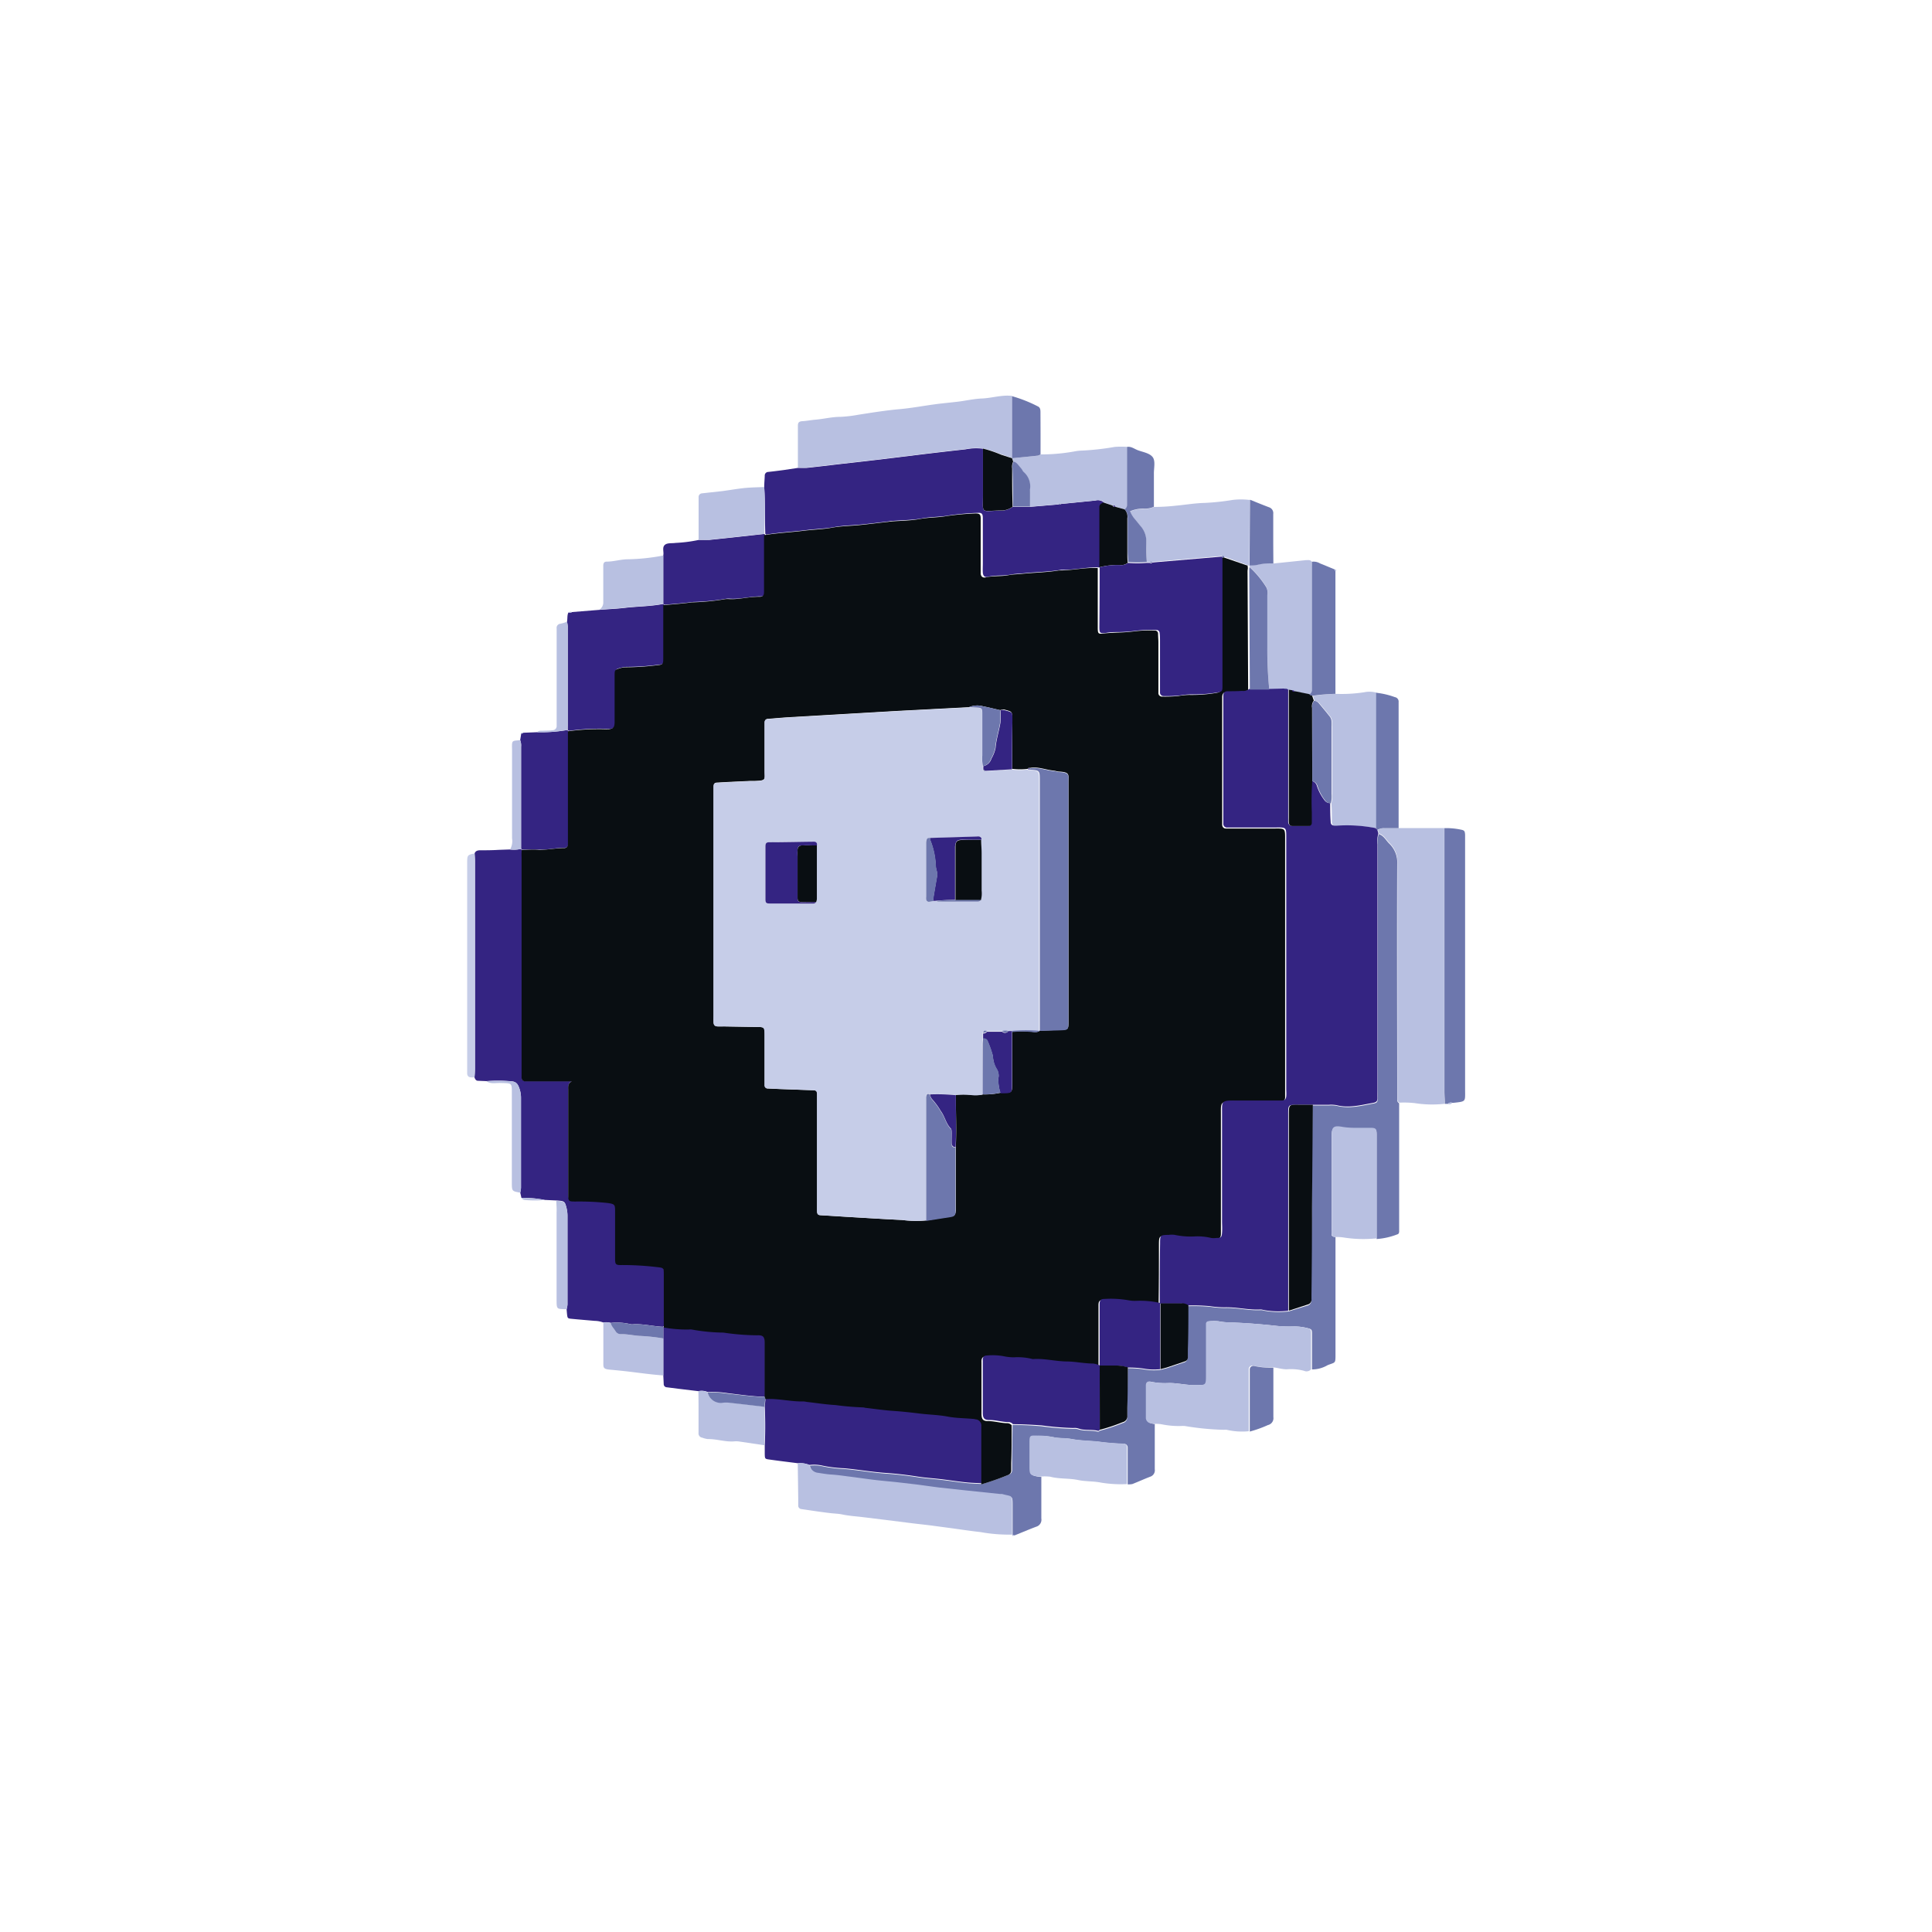 <svg id="Layer_1" data-name="Layer 1" xmlns="http://www.w3.org/2000/svg" viewBox="0 0 288 288"><defs><style>.cls-1{fill:#6d77ad;}.cls-2{fill:#342482;}.cls-3{fill:#b8c0e1;}.cls-4{fill:#c6cde8;}.cls-5{fill:#090e12;}</style></defs><path class="cls-1" d="M199.08,184.4q0,8.74,0,17.47c0,1.43,0,1.17-1.17,1.63a4.61,4.61,0,0,1-2.33.64c0-1.79,0-3.57,0-5.36,0-.58-.09-.65-.63-.79a8.44,8.44,0,0,0-2-.26,20.16,20.16,0,0,1-2.46-.06c-2.29-.26-4.6-.44-6.9-.53a9.78,9.78,0,0,1-1.87-.17,5.77,5.77,0,0,0-1.44,0,.38.38,0,0,0-.37.37c0,.34,0,.68,0,1,0,2.13,0,4.25,0,6.37,0,1.93.1,1.74-1.84,1.77-1.26,0-2.48-.31-3.74-.31a10.44,10.44,0,0,1-2.73-.19c-.4-.1-.64.12-.65.55,0,1.59,0,3.19,0,4.78a.81.81,0,0,0,.63.85,5.59,5.59,0,0,0,.56.12c0,2.25,0,4.49,0,6.74a1,1,0,0,1-.68,1.11c-.89.34-1.76.74-2.65,1.09a2.74,2.74,0,0,1-.71.05c0-1.16,0-2.32,0-3.48,0-.68,0-1.35,0-2a.54.54,0,0,0-.55-.56,35.82,35.82,0,0,1-3.88-.33c-1.3-.12-2.61-.13-3.88-.37-.91-.17-1.84-.08-2.73-.28a11.13,11.13,0,0,0-2.3-.21c-1.12,0-1.17,0-1.19,1.09s0,2.32,0,3.48,0,1.33,1.37,1.54a2.71,2.71,0,0,0,.29,0c0,2.07,0,4.14,0,6.21a1.08,1.08,0,0,1-.75,1.22c-1.08.4-2.14.86-3.22,1.29l-.31,0h0c0-1.44,0-2.89,0-4.33,0-1.73,0-1.29-1.48-1.72a1.35,1.35,0,0,0-.29,0l-5.72-.6-3.3-.36c-1.23-.15-2.47-.34-3.7-.49l-2.58-.3c-1.19-.13-2.39-.23-3.58-.37s-2.47-.34-3.71-.49c-.86-.11-1.71-.24-2.57-.29-.68,0-1.34-.16-2-.26a1.43,1.43,0,0,1-1.29-1.17,5.52,5.52,0,0,1,1.86.08,19.23,19.23,0,0,0,3.28.41c2.1.18,4.18.56,6.28.7,1.63.11,3.25.31,4.85.56,1.1.17,2.2.23,3.29.36,1.24.14,2.46.34,3.7.47.8.09,1.62.1,2.42.15a38,38,0,0,0,4-1.4.69.69,0,0,0,.46-.67l0-1.14c0-1.87.05-3.73.07-5.6,1.44,0,2.87.08,4.32.2a41.5,41.5,0,0,0,4.74.39,1.89,1.89,0,0,1,.71.06c1,.33,2,.1,3,.37.05,0,.15-.1.22-.15a26.89,26.89,0,0,0,3.42-1.14.89.89,0,0,0,.69-.95c0-.38,0-.77,0-1.16l.09-6.06a15.69,15.69,0,0,1,2.28.14,8.47,8.47,0,0,0,2.56.1c.37-.1.74-.18,1.1-.29l2.45-.83a.62.62,0,0,0,.47-.63c0-.39,0-.77,0-1.15,0-2.2,0-4.4.08-6.6a27.86,27.86,0,0,1,3.3.09,14.72,14.72,0,0,0,2.29.18c1.77-.05,3.52.42,5.3.32a1.23,1.23,0,0,1,.42.07,12.22,12.22,0,0,0,3.72.12l2.76-.86a.76.76,0,0,0,.61-.85c0-.19,0-.39,0-.58q0-6.53.08-13.05l.09-15.36,2.46,0a5,5,0,0,1,1.16.05c1.85.48,3.64,0,5.43-.33.58-.1.66-.23.69-.76s0-1,0-1.45q0-18.12,0-36.25a4.18,4.18,0,0,1,.14-1.72c.75.22,1.07.93,1.58,1.43a3.85,3.85,0,0,1,1.18,3c-.05,11.31,0,22.62,0,33.93,0,.44,0,.87,0,1.31a.56.56,0,0,0,.29.46q0,9.19,0,18.37c0,.24,0,.48,0,.72s-.09.42-.29.46a10.44,10.44,0,0,1-3.07.69q0-5.64,0-11.28c0-1.4,0-2.8,0-4.2,0-.92-.11-1-1-1-.72,0-1.45,0-2.17,0a11.34,11.34,0,0,1-2-.15c-1.35-.25-1.53.13-1.53,1.35,0,4.68,0,9.36,0,14a3.44,3.44,0,0,0,0,.72C198.59,184.32,198.83,184.39,199.08,184.4Z"/><path class="cls-2" d="M70.75,127.22c.13-.38.44-.46.8-.47.91,0,1.82,0,2.72-.06l1.73-.06a4.71,4.71,0,0,0,1.63-.08,1.85,1.85,0,0,1,.14.14c0,.33,0,.67,0,1q0,16,0,32.06c0,.29,0,.58,0,.87a.54.54,0,0,0,.56.55c.43,0,.87,0,1.3,0,1.88,0,3.76,0,5.63,0-.64.28-.54.82-.54,1.3v11.17c0,1.35,0,2.71,0,4.06,0,1.13,0,1.16,1.12,1.18a40,40,0,0,1,4.76.22c1.05.15,1.12.25,1.11,1.23,0,.34,0,.68,0,1,0,2.08,0,4.16,0,6.24,0,.63.14.77.78.78a43.44,43.44,0,0,1,5.34.29c1.1.13,1.12.08,1.14,1.19v.58c0,2.41,0,4.83,0,7.25l-.13.12c-1.47-.06-2.91-.45-4.39-.38a1.18,1.18,0,0,1-.42,0,8.79,8.79,0,0,0-3-.2,2.45,2.45,0,0,0-1.11-.06,3.6,3.6,0,0,0-1.25-.24c-1.13-.1-2.27-.19-3.4-.3-.67-.06-.67-.07-.75-.77l-.06-.7a3.35,3.35,0,0,0,.13-.69q0-6.64,0-13.27a4.88,4.88,0,0,0-.15-1.14c-.24-1-.34-1-1.53-1.08l-1.7-.08a16.21,16.21,0,0,0-3.48-.3l-.18-.8a4.2,4.2,0,0,0,.11-.71v-13.4a4.16,4.16,0,0,0-.19-1.27c-.29-.9-.57-1.2-1.52-1.23a22.08,22.08,0,0,0-3.45,0l-1.23-.05c-.33,0-.45-.25-.54-.52,0-.43.07-.86.07-1.29V128.37C70.81,128,70.77,127.61,70.75,127.22Z"/><path class="cls-2" d="M113.92,72.63c0-.57.06-1.15.08-1.72a.53.53,0,0,1,.52-.56c.77-.08,1.53-.18,2.29-.28l2.13-.32c.43,0,.87,0,1.3,0,1.63-.17,3.26-.37,4.89-.56l5.6-.64,6.32-.77q3.45-.42,6.9-.8a8,8,0,0,1,2.58-.09c0,2.31,0,4.63,0,6.94,0,2.77-.41,2.38,2.52,2.28a2.88,2.88,0,0,0,1.9-.55l2.56,0,4.28-.36a.29.29,0,0,0,.37-.07l5.11-.51a1.36,1.36,0,0,1,1.32.32c-.34.11-.63.25-.63.68s0,.77,0,1.16l0,7.81c-1.89-.11-3.74.4-5.63.35l-.14,0c-1.86.31-3.74.32-5.61.52-.62.06-1.24.06-1.87.18-1.13.23-2.31.07-3.45.34-.48.12-.72-.15-.75-.63s0-.87,0-1.31c0-2.27,0-4.54,0-6.82,0-.63-.16-.81-.77-.77a39,39,0,0,0-4.32.39c-1.33.24-2.68.19-4,.44s-2.88.25-4.32.37c-.19,0-.38,0-.57.07-1.39.16-2.77.33-4.16.47s-2.7.14-4,.38-2.77.28-4.16.45c-2,.25-4,.33-6,.67l-.13-.12C114,77.26,114.08,74.94,113.92,72.63Z"/><path class="cls-2" d="M146.34,221.11c-.8-.05-1.62-.06-2.42-.15-1.24-.13-2.46-.33-3.7-.47-1.09-.13-2.19-.19-3.29-.36-1.6-.25-3.22-.45-4.85-.56-2.1-.14-4.18-.52-6.28-.7a19.23,19.23,0,0,1-3.28-.41,5.52,5.52,0,0,0-1.86-.08,3.72,3.72,0,0,0-1.74-.26c-1.41-.18-2.82-.35-4.23-.55-.67-.09-.67-.12-.69-.82,0-.42,0-.85,0-1.27q.14-2.89,0-5.77l.12-1.3c1.94-.13,3.83.41,5.76.35a3.49,3.49,0,0,1,.43.07c1.43.16,2.85.39,4.29.47a41.42,41.42,0,0,0,4.16.35,2.8,2.8,0,0,1,.28.06c1.38.16,2.76.36,4.15.46s2.68.24,4,.4,2.78.19,4.15.45c1.22.23,2.49.23,3.73.34a2.14,2.14,0,0,1,.43.07.91.91,0,0,1,.84,1c0,.44,0,.87,0,1.31C146.31,216.19,146.33,218.65,146.34,221.11Z"/><path class="cls-3" d="M208.6,164.37a.56.56,0,0,1-.29-.46c0-.44,0-.87,0-1.31,0-11.31,0-22.62,0-33.93a3.85,3.85,0,0,0-1.18-3c-.51-.5-.83-1.21-1.59-1.43l-.15-.52a2.13,2.13,0,0,1,1.21-.28c.66,0,1.31,0,2,0h6.7c0,.58,0,1.16,0,1.74q0,18.74,0,37.48c0,.63,0,1.25.06,1.88a16.75,16.75,0,0,1-4.47-.1A14.79,14.79,0,0,0,208.6,164.37Z"/><path class="cls-3" d="M146.53,66.85a8,8,0,0,0-2.58.09q-3.45.38-6.9.8l-6.32.77-5.6.64c-1.63.19-3.26.39-4.89.56-.43.05-.87,0-1.3,0,0-1.83,0-3.67,0-5.51,0-.24,0-.48,0-.72,0-.52.17-.67.73-.7s1.34-.18,2-.23c1.2-.11,2.37-.41,3.59-.41a19.57,19.57,0,0,0,2.72-.32c2-.31,4.08-.65,6.14-.83,1.77-.16,3.52-.49,5.29-.73,1.14-.15,2.29-.25,3.44-.39s2.38-.43,3.57-.47c1.49-.07,2.95-.57,4.46-.38l0,9.25h0l-1.62-.54A18.52,18.52,0,0,0,146.53,66.85Z"/><path class="cls-3" d="M172,212.26a5.59,5.59,0,0,1-.56-.12.81.81,0,0,1-.63-.85c0-1.59,0-3.19,0-4.78,0-.43.25-.65.65-.55a10.44,10.44,0,0,0,2.73.19c1.26,0,2.48.33,3.74.31,1.94,0,1.83.16,1.84-1.77,0-2.12,0-4.24,0-6.37,0-.33,0-.67,0-1a.38.38,0,0,1,.37-.37,5.77,5.77,0,0,1,1.44,0,9.78,9.78,0,0,0,1.87.17c2.3.09,4.61.27,6.9.53a20.16,20.16,0,0,0,2.46.06,8.44,8.44,0,0,1,2,.26c.54.14.63.21.63.79,0,1.79,0,3.57,0,5.36a.9.9,0,0,1-1.06.22,7.71,7.71,0,0,0-2.57-.22c-.74,0-1.42-.25-2.14-.3l-.72,0a10.23,10.23,0,0,1-2.13-.24.53.53,0,0,0-.67.55c0,.24,0,.48,0,.72,0,2.83,0,5.67,0,8.5a10.05,10.05,0,0,1-3.28-.21,2,2,0,0,0-.43,0,40.67,40.67,0,0,1-5.83-.57,5.63,5.63,0,0,0-.58,0,12.44,12.44,0,0,1-2.85-.25A5,5,0,0,0,172,212.26Z"/><path class="cls-3" d="M118.92,218.12a3.72,3.72,0,0,1,1.74.26,1.43,1.43,0,0,0,1.29,1.17c.66.1,1.32.22,2,.26.86.05,1.71.18,2.57.29,1.24.15,2.47.34,3.71.49s2.39.24,3.58.37l2.58.3c1.23.15,2.47.34,3.7.49l3.3.36,5.72.6a1.35,1.35,0,0,1,.29,0c1.46.43,1.49,0,1.48,1.72,0,1.44,0,2.89,0,4.33a23.57,23.57,0,0,1-4.74-.38c-1.24-.13-2.48-.32-3.71-.49l-3.57-.48c-1.1-.14-2.2-.25-3.29-.39l-3.57-.45-3.44-.42c-1-.12-2-.18-3-.39-.62-.13-1.24-.13-1.86-.21-1.43-.17-2.85-.39-4.28-.6a.51.51,0,0,1-.43-.5c0-.39,0-.77,0-1.16Z"/><path class="cls-2" d="M85.26,91.24l4.08-.33c1.28-.1,2.57-.15,3.84-.3,1.89-.22,3.81-.21,5.69-.58l.12.12c0,.53,0,1.06,0,1.59,0,2.12,0,4.24,0,6.37,0,.9-.09.92-1,1a37.27,37.27,0,0,1-4.6.3,3.43,3.43,0,0,0-.85.14c-.74.18-.79.23-.8,1,0,2,0,4,0,5.93,0,.39,0,.77,0,1.16,0,.77-.2,1-.91,1a5.62,5.62,0,0,1-.58,0,33.34,33.34,0,0,0-5.47.31l-.15-.15c0-.19,0-.39,0-.58,0-5,0-9.9,0-14.85a4.41,4.41,0,0,0-.11-.7c.1-.45,0-.94.21-1.36A.65.65,0,0,0,85.26,91.24Z"/><path class="cls-3" d="M199.09,103.43a22.06,22.06,0,0,0,4.29-.24,3.76,3.76,0,0,1,1.85.08c0,.62,0,1.25,0,1.87q0,8.24,0,16.46c0,.63,0,1.25,0,1.88a22.34,22.34,0,0,0-5.77-.36h-.29c-.44,0-.61-.17-.63-.61,0-.92,0-1.84-.07-2.75a3.84,3.84,0,0,0,.11-1.43c0-3.31,0-6.63,0-9.94a6.14,6.14,0,0,0,0-.86,1.34,1.34,0,0,0-.23-.66c-.53-.68-1.09-1.34-1.64-2a1,1,0,0,0-.74-.39l-.26-.74A29.5,29.5,0,0,1,199.09,103.43Z"/><path class="cls-2" d="M104.11,207.38l-3-.36-1.72-.22a.47.47,0,0,1-.45-.47l-.06-1.3,0-5.51,0-1.68a1.59,1.59,0,0,1,.13-.13,19.53,19.53,0,0,0,3.74.3,1.56,1.56,0,0,1,.43,0,27.67,27.67,0,0,0,4.73.46,35.17,35.17,0,0,0,5,.4c.91,0,1.13.21,1.13,1.1,0,2.75,0,5.5,0,8.25-1.86-.05-3.69-.32-5.54-.54a14.73,14.73,0,0,0-3-.17A2.19,2.19,0,0,0,104.11,207.38Z"/><path class="cls-2" d="M98.87,82.81c.12-.52-.18-1.15.19-1.54s1.09-.25,1.65-.34a21,21,0,0,0,3.43-.44c.52,0,1,0,1.56,0,2.75-.28,5.5-.59,8.24-.89l.13.12c0,1.83,0,3.66,0,5.48,0,1,0,2,0,3,0,.53-.16.71-.7.7-1.54,0-3,.44-4.59.34a2.48,2.48,0,0,0-.72.05,35.24,35.24,0,0,1-4.72.44c-1.41.19-2.86.29-4.29.42L98.87,90Z"/><path class="cls-3" d="M172,75.57a30.1,30.1,0,0,0,3.29-.19c1.43-.13,2.85-.38,4.29-.41a35.93,35.93,0,0,0,4.13-.44,10.13,10.13,0,0,1,2.58,0l-.06,9.8h0L182.53,83a.25.25,0,0,0-.36-.12l-10.38.88a.3.3,0,0,0-.37.06l-.48,0c0-1-.05-2-.07-3a3.41,3.41,0,0,0-.78-2.27c-.28-.33-.54-.68-.82-1a4.4,4.4,0,0,1-.82-1.3,4.83,4.83,0,0,1,2-.39A3.27,3.27,0,0,0,172,75.57Z"/><path class="cls-3" d="M189.82,84l4.84-.5c.34,0,.68-.09.9.25a5.79,5.79,0,0,1,0,.72q0,8.81,0,17.61,0,.44,0,.87a.79.79,0,0,1-.37.58l-2.16-.44a.29.29,0,0,0-.4-.15l-.52-.07-.28-.15a.23.23,0,0,0-.38,0l-2.24.06a58.36,58.36,0,0,1-.28-6.34c0-2.61,0-5.21,0-7.82a1.79,1.79,0,0,0-.16-1.12,14.18,14.18,0,0,0-2.49-3,.24.24,0,0,1,0-.26h0a5.38,5.38,0,0,0,1.14-.08A8.15,8.15,0,0,1,189.82,84Z"/><path class="cls-1" d="M215.38,164.55c0-.63-.06-1.25-.06-1.88q0-18.73,0-37.48c0-.58,0-1.16,0-1.74a10.51,10.51,0,0,1,2.44.22c.53.1.61.21.64.79,0,.34,0,.68,0,1v36.94c0,1.87.19,1.78-1.76,2l-.14,0a.59.59,0,0,0-.66.15Z"/><path class="cls-2" d="M77.54,110.33c.06-.34.11-.67.16-1a.22.22,0,0,0,.29-.1l2.06-.08a22,22,0,0,0,4.51-.33l.15.15c0,.48,0,1,0,1.44q0,7.06,0,14.14c0,.43,0,.87,0,1.3a.53.53,0,0,1-.56.53c-1.25,0-2.48.32-3.73.27-.87,0-1.73,0-2.6,0a1.85,1.85,0,0,0-.14-.14c0-.2,0-.39,0-.58q0-7.32,0-14.64A2.13,2.13,0,0,0,77.54,110.33Z"/><path class="cls-3" d="M157.79,75.18l-4.28.36c0-.86-.06-1.72,0-2.57a2.83,2.83,0,0,0-.9-2.56c-.22-.17-.32-.47-.51-.68s-.54-.79-1.05-.91l-.16-.51h0c1.28-.13,2.56-.25,3.84-.39a1.59,1.59,0,0,0,.4-.18,27.9,27.9,0,0,0,5.16-.47,5.9,5.9,0,0,1,.72-.09,38.77,38.77,0,0,0,5.16-.56,11.8,11.8,0,0,1,1.88,0v6.44c0,.72,0,1.44,0,2.15a.76.76,0,0,1-.38.72l-1.34-.39a.27.27,0,0,0-.36-.17l-1.34-.45a1.36,1.36,0,0,0-1.32-.32l-5.11.51A.26.26,0,0,0,157.79,75.18Z"/><path class="cls-3" d="M199.08,184.4c-.25,0-.49-.08-.56-.36a3.44,3.44,0,0,1,0-.72c0-4.67,0-9.35,0-14,0-1.22.18-1.6,1.53-1.35a11.34,11.34,0,0,0,2,.15c.72,0,1.45,0,2.17,0,.88,0,1,.11,1,1,0,1.4,0,2.8,0,4.2q0,5.64,0,11.28a19,19,0,0,1-5-.14A7.2,7.2,0,0,0,199.08,184.4Z"/><path class="cls-3" d="M155.12,220.11a2.71,2.71,0,0,1-.29,0c-1.32-.21-1.37-.26-1.37-1.54s0-2.32,0-3.48.07-1.11,1.19-1.09a11.13,11.13,0,0,1,2.3.21c.89.2,1.82.11,2.73.28,1.27.24,2.58.25,3.88.37a35.82,35.82,0,0,0,3.88.33.54.54,0,0,1,.55.56c0,.68,0,1.35,0,2,0,1.16,0,2.32,0,3.48a18,18,0,0,1-3.87-.22c-1.13-.23-2.31-.15-3.43-.39-1.37-.28-2.78-.13-4.14-.49A6.9,6.9,0,0,0,155.12,220.11Z"/><path class="cls-3" d="M113.94,79.57c-2.74.3-5.49.61-8.24.89-.51.06-1,0-1.56,0,0-1.87,0-3.75,0-5.62,0-.24,0-.48,0-.72a.54.54,0,0,1,.51-.58l3-.33c1.13-.15,2.26-.35,3.4-.47,1-.09,1.91-.1,2.87-.14C114.08,74.94,114,77.26,113.94,79.57Z"/><path class="cls-1" d="M205.14,123.48c0-.63,0-1.25,0-1.88q0-8.22,0-16.46c0-.62,0-1.25,0-1.87a11.67,11.67,0,0,1,2.79.65.67.67,0,0,1,.56.73c0,.14,0,.29,0,.43q0,9.19,0,18.37c-.66,0-1.31,0-2,0a2.13,2.13,0,0,0-1.21.28Z"/><path class="cls-1" d="M195.19,103.52a.79.79,0,0,0,.37-.58q0-.43,0-.87,0-8.8,0-17.61a5.79,5.79,0,0,0,0-.72,1.86,1.86,0,0,1,1.22.25c.74.29,1.48.61,2.21.91a.4.4,0,0,0,.08.26q0,9.14,0,18.27a29.5,29.5,0,0,0-3.51.3A.36.36,0,0,1,195.19,103.52Z"/><path class="cls-3" d="M98.87,82.81V90c-1.88.37-3.8.36-5.69.58-1.27.15-2.56.2-3.84.3a1.25,1.25,0,0,0,.59-1.08c0-1.44,0-2.89,0-4.33,0-.39,0-.77,0-1.16s.16-.59.5-.59c1.06,0,2.08-.34,3.15-.35A30.38,30.38,0,0,0,98.87,82.81Z"/><path class="cls-3" d="M104.11,207.38a2.19,2.19,0,0,1,1.36.16,2,2,0,0,0,2.31,1.52,4.23,4.23,0,0,1,.87,0l5.29.61q.15,2.88,0,5.77l-3.84-.57a3.45,3.45,0,0,0-.72,0c-1.31.08-2.56-.37-3.87-.35a3.61,3.61,0,0,1-.83-.21.64.64,0,0,1-.55-.72c0-1.21,0-2.41,0-3.62C104.13,209.12,104.12,208.25,104.11,207.38Z"/><path class="cls-1" d="M167.63,75.93a.76.76,0,0,0,.38-.72c0-.71,0-1.43,0-2.15V66.62c.62-.1,1.09.3,1.62.5.77.28,1.71.42,2.18,1s.18,1.67.2,2.52c0,1.63,0,3.27,0,4.9a3.27,3.27,0,0,1-1.55.28,4.83,4.83,0,0,0-2,.39,4.4,4.4,0,0,0,.82,1.3c.28.33.54.68.82,1a3.41,3.41,0,0,1,.78,2.27c0,1,0,2,.07,3a17.33,17.33,0,0,1-2.79,0c0-.53-.06-1.06-.06-1.59,0-1.69,0-3.38,0-5.06A1.56,1.56,0,0,0,167.63,75.93Z"/><path class="cls-3" d="M98.88,199.52l0,5.51c-1.67-.11-3.33-.35-5-.55-1-.12-2-.22-3-.31s-.94-.35-.94-1.1v-2.6c0-1.11,0-2.21,0-3.32a2.45,2.45,0,0,1,1.11.06c.09.5.48.82.72,1.24a.89.89,0,0,0,.85.43c.91,0,1.81.2,2.71.26A28.47,28.47,0,0,1,98.88,199.52Z"/><path class="cls-4" d="M70.75,127.22c0,.39.06.77.06,1.15v30.95c0,.43,0,.86-.07,1.29l-.43,0c-.39,0-.65-.16-.67-.58,0-.24,0-.48,0-.73v-30.5c0-.14,0-.29,0-.43C69.66,127.48,69.72,127.42,70.75,127.22Z"/><path class="cls-1" d="M155.11,67.74a1.59,1.59,0,0,1-.4.18c-1.28.14-2.56.26-3.84.39l0-9.25a20.46,20.46,0,0,1,3.84,1.52c.35.15.39.5.39.85Q155.12,64.6,155.11,67.74Z"/><path class="cls-1" d="M186.3,213.4c0-2.83,0-5.67,0-8.5,0-.24,0-.48,0-.72a.53.53,0,0,1,.67-.55,10.23,10.23,0,0,0,2.13.24l.72,0c0,2.46,0,4.92,0,7.38a1.05,1.05,0,0,1-.81,1.18A17.52,17.52,0,0,1,186.3,213.4Z"/><path class="cls-1" d="M189.82,84a8.15,8.15,0,0,0-2.41.21,5.38,5.38,0,0,1-1.14.08l.06-9.8c.94.38,1.87.76,2.82,1.12a.92.92,0,0,1,.65,1c0,1.2,0,2.41,0,3.62S189.81,82.73,189.82,84Z"/><path class="cls-3" d="M84.56,108.81a22,22,0,0,1-4.51.33c.28-.27.63-.2,1-.22s.87,0,1.31-.07a.61.61,0,0,0,.62-.66c0-.38,0-.77,0-1.16V94.85c0-.38,0-.77,0-1.16a.61.61,0,0,1,.55-.71,5.9,5.9,0,0,0,1-.3,4.41,4.41,0,0,1,.11.7c0,5,0,9.9,0,14.85C84.6,108.42,84.57,108.62,84.56,108.81Z"/><path class="cls-3" d="M82.92,179c1.19.07,1.29.12,1.53,1.08a4.88,4.88,0,0,1,.15,1.14q0,6.63,0,13.27a3.35,3.35,0,0,1-.13.69c-1.49-.1-1.5.12-1.5-1.55,0-4.3,0-8.6,0-12.89C83,180.12,82.94,179.54,82.92,179Z"/><path class="cls-3" d="M72.51,161.18a22.08,22.08,0,0,1,3.45,0c1,0,1.23.33,1.52,1.23a4.16,4.16,0,0,1,.19,1.27v13.4a4.2,4.2,0,0,1-.11.71c-1.25-.22-1.26-.22-1.26-1.53q0-6.58,0-13.16c0-1.73.06-1.61-1.68-1.66C73.91,161.41,73.16,161.63,72.51,161.18Z"/><path class="cls-3" d="M77.54,110.33a2.13,2.13,0,0,1,.13,1q0,7.32,0,14.64c0,.19,0,.38,0,.58a4.71,4.71,0,0,1-1.63.08,2.56,2.56,0,0,0,.29-1.67q0-6.19,0-12.4v-.86C76.29,110.27,76.33,110.47,77.54,110.33Z"/><path class="cls-3" d="M77.74,178.58a16.21,16.21,0,0,1,3.48.3,16.7,16.7,0,0,1-3,0A.62.62,0,0,1,77.74,178.58Z"/><path class="cls-3" d="M215.81,164.55a.59.59,0,0,1,.66-.15A.5.5,0,0,1,215.81,164.55Z"/><path class="cls-3" d="M85.26,91.24a.65.65,0,0,1-.56.08A.49.49,0,0,1,85.26,91.24Z"/><path class="cls-3" d="M78,109.22a.22.22,0,0,1-.29.1A.2.2,0,0,1,78,109.22Z"/><path class="cls-3" d="M199.07,85.16a.4.4,0,0,1-.08-.26C199.23,84.93,199.26,85,199.07,85.16Z"/><path class="cls-3" d="M150.86,228.81l.31,0C151.06,229,151,229.05,150.86,228.81Z"/><path class="cls-5" d="M77.77,126.69c.87,0,1.73-.09,2.6,0,1.25,0,2.48-.27,3.73-.27a.53.53,0,0,0,.56-.53c0-.43,0-.87,0-1.3q0-7.07,0-14.14c0-.48,0-1,0-1.44a33.34,33.34,0,0,1,5.47-.31,5.62,5.62,0,0,0,.58,0c.71-.06.88-.25.91-1,0-.39,0-.77,0-1.16,0-2,0-4,0-5.93,0-.73.06-.78.8-1a3.43,3.43,0,0,1,.85-.14,37.27,37.27,0,0,0,4.6-.3c.92-.09,1-.11,1-1,0-2.13,0-4.25,0-6.37,0-.53,0-1.06,0-1.59,1.43-.13,2.88-.23,4.29-.42a35.24,35.24,0,0,0,4.72-.44,2.48,2.48,0,0,1,.72-.05c1.55.1,3-.36,4.59-.34.54,0,.69-.17.7-.7,0-1,0-2,0-3,0-1.82,0-3.65,0-5.48,2-.34,4-.42,6-.67,1.39-.17,2.78-.2,4.16-.45s2.69-.25,4-.38,2.77-.31,4.16-.47c.19,0,.38-.06.57-.07,1.44-.12,2.91-.11,4.32-.37s2.69-.2,4-.44a39,39,0,0,1,4.32-.39c.61,0,.77.14.77.77,0,2.28,0,4.55,0,6.82,0,.44,0,.87,0,1.31s.27.75.75.63c1.14-.27,2.32-.11,3.45-.34.63-.12,1.25-.12,1.87-.18,1.87-.2,3.75-.21,5.61-.52l.14,0c1.89,0,3.74-.46,5.63-.35h0c0,3,0,5.9,0,8.85,0,1,.08,1,1,.89.62-.07,1.25-.09,1.88-.12a25.46,25.46,0,0,0,2.74-.21,18.49,18.49,0,0,1,2.89-.1.46.46,0,0,1,.48.45c0,.43.05.86.05,1.3,0,2.12,0,4.25,0,6.38,0,.38,0,.77,0,1.16a.52.52,0,0,0,.53.56,20.16,20.16,0,0,0,2.46-.09,10.58,10.58,0,0,1,1.58-.16,22.07,22.07,0,0,0,3.89-.27c.74-.12.82-.17.85-.88,0-.39,0-.78,0-1.16V86.22c0-1,0-2,0-3l.3-.17,3.73,1.28a.24.24,0,0,0,0,.26c0,.19-.05.38-.05.58l.09,17.68a1.44,1.44,0,0,1-1.08.29c-.73,0-1.45,0-2.18.05-.41,0-.57.22-.61.65,0,.25,0,.49,0,.73v17.4c0,.33,0,.67,0,1a.54.54,0,0,0,.57.54c.38,0,.77,0,1.16,0l5.65,0c2.11,0,2-.21,2,1.91v37c0,.39,0,.77,0,1.16s-.2.59-.64.62-.78,0-1.16,0c-2,0-4,0-5.95,0s-1.82.16-1.82,1.87q0,8,0,16.09c0,.58,0,1.16,0,1.74s-.16.8-.9.79a2.45,2.45,0,0,1-.72,0,8.75,8.75,0,0,0-2.44-.23,11.34,11.34,0,0,1-3-.23,3.14,3.14,0,0,0-.87,0c-1.26,0-1.3,0-1.31,1.3,0,2.94,0,5.89-.05,8.84a13.29,13.29,0,0,0-3.44-.31,5,5,0,0,1-1.16-.07,15,15,0,0,0-3.6-.21c-.59,0-.76.17-.76.8,0,3,0,6.08,0,9.12a3.46,3.46,0,0,0-1-.28c-1.35,0-2.68-.29-4-.31-1.64,0-3.24-.46-4.88-.36a.32.32,0,0,1-.14,0,9,9,0,0,0-2.73-.26,7,7,0,0,1-1.57-.16,9,9,0,0,0-2.59-.1c-.34,0-.5.24-.53.57a2.64,2.64,0,0,0,0,.29c0,2.55,0,5.11,0,7.66,0,.82.23,1.1,1,1.09,1,0,1.9.32,2.87.31a.91.91,0,0,1,.63.31c0,1.87,0,3.73-.07,5.6l0,1.14a.69.69,0,0,1-.46.67,38,38,0,0,1-4,1.4c0-2.46,0-4.92,0-7.38,0-.44,0-.87,0-1.31a.91.91,0,0,0-.84-1,2.14,2.14,0,0,0-.43-.07c-1.24-.11-2.51-.11-3.73-.34-1.37-.26-2.77-.28-4.15-.45s-2.67-.31-4-.4-2.77-.3-4.15-.46a2.8,2.8,0,0,0-.28-.06,41.42,41.42,0,0,1-4.16-.35c-1.44-.08-2.86-.31-4.29-.47a3.49,3.49,0,0,0-.43-.07c-1.93.06-3.82-.48-5.76-.35l-.08-.16c0-2.75,0-5.5,0-8.25,0-.89-.22-1.14-1.13-1.1a35.17,35.17,0,0,1-5-.4,27.67,27.67,0,0,1-4.73-.46,1.56,1.56,0,0,0-.43,0,19.53,19.53,0,0,1-3.74-.3c0-2.42,0-4.84,0-7.25v-.58c0-1.11,0-1.06-1.14-1.19a43.44,43.44,0,0,0-5.34-.29c-.64,0-.77-.15-.78-.78,0-2.08,0-4.16,0-6.24,0-.34,0-.68,0-1,0-1-.06-1.08-1.11-1.23a40,40,0,0,0-4.76-.22c-1.09,0-1.12,0-1.12-1.18,0-1.35,0-2.71,0-4.06V162.5c0-.48-.1-1,.54-1.3-1.87,0-3.75,0-5.63,0-.43,0-.87,0-1.3,0a.54.54,0,0,1-.56-.55c0-.29,0-.58,0-.87q0-16,0-32.06C77.73,127.36,77.75,127,77.77,126.69Zm71.31-20.83c-.84-.19-1.68-.41-2.52-.57a3.13,3.13,0,0,0-2.11.13l-5.21.27c-2.36.13-4.73.24-7.09.38l-14.61.85c-1,.06-2,.16-3,.23-.34,0-.54.17-.54.53s0,.67,0,1c0,2.08,0,4.16,0,6.24,0,1.27.27,1.43-1.42,1.49h-.72c-1.59.08-3.19.14-4.78.24-.6,0-.67.13-.69.68,0,.34,0,.68,0,1v33.06c0,.34,0,.68,0,1s.13.6.59.62.67,0,1,0l4.79.08c1.22,0,1.22,0,1.23,1.33v6.38c0,.34,0,.68,0,1a.44.44,0,0,0,.45.46l1.74.08,4.93.18c.59,0,.68.12.7.66,0,.38,0,.77,0,1.16q0,7.53,0,15.08c0,.39,0,.77,0,1.16s.12.55.5.57l4.34.27c2.6.15,5.2.32,7.81.44a16.14,16.14,0,0,0,3.61.07c1.22-.2,2.45-.39,3.67-.61.58-.1.69-.27.73-.88,0-.24,0-.48,0-.72,0-2.92,0-5.84,0-8.77.13-2.58,0-5.16,0-7.74a11.07,11.07,0,0,1,2.3,0,5.22,5.22,0,0,0,1.72-.07,10.85,10.85,0,0,0,2.67-.25l.29,0c1.42,0,1.43,0,1.43-1.45,0-2.55,0-5.1,0-7.65a15.33,15.33,0,0,1,2.71,0c.46,0,1,.19,1.38-.15h0l2.89-.11c1.45-.06,1.41,0,1.41-1.49q0-17.7,0-35.4c0-1.17.23-1.53-1.36-1.62-.29,0-.57-.12-.86-.15-1.19-.11-2.34-.64-3.57-.39a.19.19,0,0,0-.27.13,9.56,9.56,0,0,1-2.33,0c0-2.45,0-4.9,0-7.34,0-1.28,0-1.17-1.22-1.51A1.84,1.84,0,0,0,149.08,105.86Z"/><path class="cls-2" d="M172.88,194.22c0-2.95,0-5.9.05-8.84,0-1.25,0-1.28,1.31-1.3a3.14,3.14,0,0,1,.87,0,11.34,11.34,0,0,0,3,.23,8.75,8.75,0,0,1,2.44.23,2.45,2.45,0,0,0,.72,0c.74,0,.85-.08.9-.79s0-1.16,0-1.74q0-8,0-16.09c0-1.71-.14-1.88,1.82-1.87s4,0,5.95,0c.38,0,.77,0,1.16,0s.6-.19.64-.62,0-.77,0-1.16v-37c0-2.12.13-1.92-2-1.91l-5.65,0c-.39,0-.78,0-1.16,0a.54.54,0,0,1-.57-.54c0-.34,0-.68,0-1v-17.4c0-.24,0-.48,0-.73,0-.43.2-.63.61-.65.73,0,1.45,0,2.18-.05a1.44,1.44,0,0,0,1.08-.29h2.9l2.24-.06.38,0,.28.15q0,9.48,0,19c0,.24,0,.49,0,.73s.16.57.51.58c.82,0,1.64,0,2.46,0a.45.45,0,0,0,.46-.46c0-.53,0-1.06,0-1.59a42.08,42.08,0,0,1,.07-4.63,1,1,0,0,1,.78.74,7.15,7.15,0,0,0,1.13,2.13,1,1,0,0,0,.85.43c0,.91,0,1.83.07,2.75,0,.44.19.59.63.61h.29a22.34,22.34,0,0,1,5.77.36l.27.27.15.52a4.35,4.35,0,0,0-.13,1.72q0,18.14,0,36.25c0,.49,0,1,0,1.45s-.11.66-.69.76c-1.79.32-3.58.81-5.43.33a5,5,0,0,0-1.16-.05l-2.46,0h-2c-1.62,0-1.57-.07-1.57,1.58l0,27.68c0,.48,0,1,0,1.44a12.22,12.22,0,0,1-3.72-.12,1.23,1.23,0,0,0-.42-.07c-1.78.1-3.53-.37-5.3-.32a14.72,14.72,0,0,1-2.29-.18,27.86,27.86,0,0,0-3.3-.09,1.66,1.66,0,0,0-1.1-.28l-3.05,0Z"/><path class="cls-2" d="M151,212.3a.91.91,0,0,0-.63-.31c-1,0-1.89-.32-2.87-.31-.77,0-1-.27-1-1.09,0-2.55,0-5.11,0-7.66a2.64,2.64,0,0,1,0-.29c0-.33.19-.56.53-.57a9,9,0,0,1,2.59.1,7,7,0,0,0,1.57.16,9,9,0,0,1,2.73.26.32.32,0,0,0,.14,0c1.64-.1,3.24.33,4.88.36,1.34,0,2.67.31,4,.31a3.46,3.46,0,0,1,1,.28h0v9.61c-.07.05-.17.16-.22.15-1-.27-2,0-3-.37a1.89,1.89,0,0,0-.71-.06,41.5,41.5,0,0,1-4.74-.39C153.82,212.38,152.39,212.31,151,212.3Z"/><path class="cls-5" d="M192.13,195.38c0-.48,0-1,0-1.44l0-27.68c0-1.65,0-1.59,1.57-1.58h2L195.58,180q0,6.53-.08,13.05c0,.19,0,.39,0,.58a.76.76,0,0,1-.61.85Z"/><path class="cls-2" d="M163.92,203.55c0-3,0-6.08,0-9.12,0-.63.17-.81.76-.8a15,15,0,0,1,3.6.21,5,5,0,0,0,1.16.07,13.29,13.29,0,0,1,3.44.31l.07.07,0,9.81a8.47,8.47,0,0,1-2.56-.1,15.74,15.74,0,0,0-2.29-.14,5.46,5.46,0,0,0-1.8-.27c-.8,0-1.6,0-2.4,0Z"/><path class="cls-5" d="M173,204.1l0-9.81,3.05,0a1.66,1.66,0,0,1,1.1.28c0,2.2,0,4.4-.08,6.6,0,.38,0,.76,0,1.15a.62.62,0,0,1-.47.63l-2.45.83C173.72,203.92,173.35,204,173,204.1Z"/><path class="cls-5" d="M163.93,203.56c.8,0,1.6,0,2.4,0a5.46,5.46,0,0,1,1.8.27q0,3-.08,6.06c0,.39,0,.78,0,1.16a.89.89,0,0,1-.69.95,26.89,26.89,0,0,1-3.42,1.14C163.94,210,163.93,206.76,163.93,203.56Z"/><path class="cls-1" d="M98.88,199.52a28.47,28.47,0,0,0-3.56-.38c-.9-.06-1.8-.27-2.71-.26a.89.89,0,0,1-.85-.43c-.24-.42-.63-.74-.72-1.24a8.79,8.79,0,0,1,3,.2,1.18,1.18,0,0,0,.42,0c1.48-.07,2.92.32,4.39.38C98.85,198.4,98.86,199,98.88,199.52Z"/><path class="cls-5" d="M150.87,68.31c.06.17.11.34.16.51a1.74,1.74,0,0,0-.15,1c0,1.9,0,3.81.07,5.72a2.88,2.88,0,0,1-1.9.55c-2.93.1-2.51.49-2.52-2.28,0-2.31,0-4.63,0-6.94a18.52,18.52,0,0,1,2.72.92Z"/><path class="cls-5" d="M167.63,75.93a1.56,1.56,0,0,1,.42,1.33c0,1.68,0,3.37,0,5.06,0,.53,0,1.06.06,1.59a1.69,1.69,0,0,1-1.23.32,10.84,10.84,0,0,0-3,.33h0l0-7.81c0-.39,0-.77,0-1.16s.29-.57.63-.68l1.34.45a.27.27,0,0,0,.36.17Z"/><path class="cls-1" d="M151,75.52c0-1.91,0-3.82-.07-5.72a1.74,1.74,0,0,1,.15-1c.51.12.74.57,1.05.91s.29.51.51.68a2.83,2.83,0,0,1,.9,2.56c0,.85,0,1.71,0,2.57Z"/><path class="cls-1" d="M157.79,75.18a.26.26,0,0,1,.37-.07A.29.29,0,0,1,157.79,75.18Z"/><path class="cls-1" d="M114,208.25l.08.16-.12,1.3-5.29-.61a4.23,4.23,0,0,0-.87,0,2,2,0,0,1-2.31-1.52,14.73,14.73,0,0,1,3,.17C110.29,207.93,112.12,208.2,114,208.25Z"/><path class="cls-5" d="M195.62,116.45a42.08,42.08,0,0,0-.07,4.63c0,.53,0,1.06,0,1.59a.45.45,0,0,1-.46.46c-.82,0-1.64,0-2.46,0-.35,0-.5-.26-.51-.58s0-.49,0-.73q0-9.48,0-19l.52.07a.29.29,0,0,0,.4.15l2.16.44a.36.36,0,0,0,.39.21c.09.25.17.5.26.74a1.36,1.36,0,0,0-.26,1.08Q195.6,111,195.62,116.45Z"/><path class="cls-1" d="M195.62,116.45q0-5.45,0-10.9a1.36,1.36,0,0,1,.26-1.08,1,1,0,0,1,.74.39c.55.66,1.11,1.32,1.64,2a1.34,1.34,0,0,1,.23.66,6.14,6.14,0,0,1,0,.86c0,3.31,0,6.63,0,9.94a3.84,3.84,0,0,1-.11,1.43,1,1,0,0,1-.85-.43,7.15,7.15,0,0,1-1.13-2.13A1,1,0,0,0,195.62,116.45Z"/><path class="cls-2" d="M163.92,84.56a10.84,10.84,0,0,1,3-.33,1.69,1.69,0,0,0,1.23-.32,17.33,17.33,0,0,0,2.79,0l.48,0c.14.11.26.06.37-.06l10.38-.88.06.29c0,1,0,2,0,3v14.94c0,.38,0,.77,0,1.16,0,.71-.11.76-.85.88a22.07,22.07,0,0,1-3.89.27,10.58,10.58,0,0,0-1.58.16,20.16,20.16,0,0,1-2.46.09.52.52,0,0,1-.53-.56c0-.39,0-.78,0-1.16,0-2.13,0-4.26,0-6.38,0-.44,0-.87-.05-1.3a.46.46,0,0,0-.48-.45,18.49,18.49,0,0,0-2.89.1,25.46,25.46,0,0,1-2.74.21c-.63,0-1.26,0-1.88.12-.9.1-1,.07-1-.89C163.91,90.46,163.92,87.51,163.92,84.56Z"/><path class="cls-1" d="M182.23,83.18l-.06-.29a.25.25,0,0,1,.36.12Z"/><path class="cls-1" d="M171.79,83.77c-.11.12-.23.17-.37.06A.3.3,0,0,1,171.79,83.77Z"/><path class="cls-1" d="M189.21,102.8h-2.9l-.09-17.68c0-.2,0-.39.05-.58a14.18,14.18,0,0,1,2.49,3,1.79,1.79,0,0,1,.16,1.12c0,2.61,0,5.21,0,7.82A58.36,58.36,0,0,0,189.21,102.8Z"/><path class="cls-1" d="M191.83,102.71l-.38,0A.23.23,0,0,1,191.83,102.71Z"/><path class="cls-2" d="M193,103.08a.29.29,0,0,1-.4-.15A.29.29,0,0,1,193,103.08Z"/><path class="cls-2" d="M166.29,75.54a.27.27,0,0,1-.36-.17A.27.27,0,0,1,166.29,75.54Z"/><path class="cls-4" d="M146.48,163.17a5.22,5.22,0,0,1-1.72.07,11.07,11.07,0,0,0-2.3,0,27.52,27.52,0,0,0-3.85-.12c-.18-.1-.39-.18-.49,0a1.34,1.34,0,0,0-.08.56q0,9.12,0,18.24a16.14,16.14,0,0,1-3.61-.07c-2.61-.12-5.21-.29-7.81-.44l-4.34-.27c-.38,0-.49-.25-.5-.57s0-.77,0-1.16q0-7.55,0-15.08c0-.39,0-.78,0-1.16,0-.54-.11-.64-.7-.66l-4.93-.18-1.74-.08a.44.44,0,0,1-.45-.46c0-.33,0-.67,0-1v-6.38c0-1.3,0-1.31-1.23-1.33l-4.79-.08c-.34,0-.67,0-1,0s-.57-.14-.59-.62,0-.68,0-1V118.37c0-.34,0-.68,0-1,0-.55.09-.64.69-.68,1.59-.1,3.19-.16,4.78-.24h.72c1.69-.06,1.42-.22,1.42-1.49,0-2.08,0-4.16,0-6.24,0-.34,0-.67,0-1s.2-.51.54-.53c1-.07,2-.17,3-.23l14.61-.85c2.36-.14,4.73-.25,7.09-.38l5.21-.27,1.15.06c.74,0,.85.1.85.82,0,2.11,0,4.22,0,6.33a5.24,5.24,0,0,0,.1,1.58v.5c0,.21.1.26.29.2l4-.23a9.56,9.56,0,0,0,2.33,0l.11.06h.13c1.52.11,1.52.11,1.52,1.66,0,.68,0,1.35,0,2q0,17.64,0,35.29h0a20,20,0,0,0-4.09,0l-.55,0a1.45,1.45,0,0,0-.92,0h-2.27c-.27-.07-.52-.13-.57.26v.8a7.89,7.89,0,0,0-.09.85C146.46,158.13,146.47,160.65,146.48,163.17Zm-7.79-38.25c-.25,0-.49,0-.58.27a1.76,1.76,0,0,0-.07.56c0,2.64,0,5.27,0,7.91a2.08,2.08,0,0,0,0,.43.4.4,0,0,0,.41.34,4.19,4.19,0,0,0,.69-.13h.31a1.22,1.22,0,0,0,.39.14h5.86a.58.58,0,0,0,.48-.25,3.79,3.79,0,0,0,.11-1.42c0-1.86,0-3.73,0-5.59,0-.67,0-1.33-.07-2a.26.26,0,0,0,0-.37c-.2-.18-.45-.11-.68-.1Zm-16.93,1.13c.07-.36-.08-.58-.44-.57-2.22,0-4.44,0-6.66.08-.45,0-.57.16-.57.65,0,2.61,0,5.21,0,7.82,0,.56.1.66.7.67,2.12,0,4.24,0,6.36,0a.53.53,0,0,0,.5-.22,1.59,1.59,0,0,0,.12-.41Q121.78,130.05,121.76,126.05Z"/><path class="cls-1" d="M155,153.68q0-17.66,0-35.29c0-.68,0-1.35,0-2,0-1.55,0-1.55-1.52-1.66a.57.57,0,0,0,0-.18c1.23-.25,2.38.28,3.57.39.29,0,.57.14.86.15,1.59.09,1.35.45,1.36,1.62q0,17.7,0,35.4c0,1.52,0,1.43-1.41,1.49Z"/><path class="cls-1" d="M138.06,182q0-9.12,0-18.24a1.34,1.34,0,0,1,.08-.56c.1-.22.31-.14.49,0a1.34,1.34,0,0,0,.35.76,10.06,10.06,0,0,1,1.26,1.73c.61.81.76,1.86,1.49,2.6.16.16.13.54.14.82,0,.48,0,1,0,1.43s.24.5.57.52c0,2.93,0,5.85,0,8.77,0,.24,0,.48,0,.72,0,.61-.15.78-.73.88C140.51,181.62,139.28,181.81,138.06,182Z"/><path class="cls-2" d="M150.31,153.7l.55,0a.54.54,0,0,1,0,.18c0,2.55,0,5.1,0,7.65,0,1.42,0,1.43-1.43,1.45l-.29,0a6,6,0,0,1-.31-2.27,1.77,1.77,0,0,0-.21-1.25,4,4,0,0,1-.61-2,15.45,15.45,0,0,0-.76-2.17c-.07-.29-.39-.41-.7-.43,0-.26,0-.53,0-.8a.64.64,0,0,0,.57-.26h2.27A.61.61,0,0,0,150.31,153.7Z"/><path class="cls-2" d="M150.87,114.68l-4,.23-.29-.2c0-.17,0-.34,0-.5a1.6,1.6,0,0,0,1.21-1.12,5.3,5.3,0,0,0,.62-1.59c.1-1.3.52-2.51.72-3.77a10.64,10.64,0,0,0,0-1.87,1.84,1.84,0,0,1,.57,0c1.25.34,1.22.23,1.22,1.51C150.86,109.78,150.87,112.23,150.87,114.68Z"/><path class="cls-1" d="M149.08,105.86a10.64,10.64,0,0,1,0,1.87c-.2,1.26-.62,2.47-.72,3.77a5.3,5.3,0,0,1-.62,1.59,1.6,1.6,0,0,1-1.21,1.12,5.24,5.24,0,0,1-.1-1.58c0-2.11,0-4.22,0-6.33,0-.72-.11-.79-.85-.82l-1.15-.06a3.13,3.13,0,0,1,2.11-.13C147.4,105.45,148.24,105.67,149.08,105.86Z"/><path class="cls-1" d="M146.56,154.76c.31,0,.63.14.7.43a15.45,15.45,0,0,1,.76,2.17,4,4,0,0,0,.61,2,1.77,1.77,0,0,1,.21,1.25,6,6,0,0,0,.31,2.27,10.85,10.85,0,0,1-2.67.25c0-2.52,0-5,0-7.56A7.89,7.89,0,0,1,146.56,154.76Z"/><path class="cls-2" d="M142.45,171c-.33,0-.55-.17-.57-.52s0-.95,0-1.43c0-.28,0-.66-.14-.82-.73-.74-.88-1.79-1.49-2.6a10.06,10.06,0,0,0-1.26-1.73,1.34,1.34,0,0,1-.35-.76,27.52,27.52,0,0,1,3.85.12C142.47,165.87,142.58,168.45,142.45,171Z"/><path class="cls-1" d="M150.86,153.85a.54.54,0,0,0,0-.18,20,20,0,0,1,4.09,0c-.42.34-.92.16-1.38.15A15.33,15.33,0,0,0,150.86,153.85Z"/><path class="cls-2" d="M153.47,114.52a.57.57,0,0,1,0,.18h-.13l-.11-.06A.19.19,0,0,1,153.47,114.52Z"/><path class="cls-2" d="M121.66,134.47a.53.53,0,0,1-.5.22c-2.12,0-4.24,0-6.36,0-.6,0-.7-.11-.7-.67,0-2.61,0-5.21,0-7.82,0-.49.12-.64.57-.65,2.22,0,4.44-.06,6.66-.08.36,0,.51.21.44.57-.72,0-1.45-.06-2.17,0-.52,0-.68.19-.71.71s0,.77,0,1.16c0,2,0,4,0,5.94,0,.47.16.63.6.64C120.21,134.48,120.94,134.47,121.66,134.47Z"/><path class="cls-5" d="M146.26,125.18c0,.67.07,1.33.07,2,0,1.86,0,3.73,0,5.59a3.79,3.79,0,0,1-.11,1.42l-3.79,0c0-2.46,0-4.92,0-7.39,0-.19,0-.38,0-.58,0-.74.23-1,1-1C144.33,125.17,145.3,125.18,146.26,125.18Z"/><path class="cls-2" d="M146.26,125.18c-1,0-1.93,0-2.89,0-.72,0-.91.25-1,1,0,.2,0,.39,0,.58,0,2.47,0,4.93,0,7.39a26.3,26.3,0,0,0-2.94.14h-.31a3.13,3.13,0,0,1,0-.43c.17-1,.35-2.06.53-3.09a1.88,1.88,0,0,0,0-.85,4.81,4.81,0,0,1-.17-.84,11.29,11.29,0,0,0-.83-3.88,1.32,1.32,0,0,1,0-.29l6.84-.21c.23,0,.48-.08.68.1A.26.26,0,0,1,146.26,125.18Z"/><path class="cls-5" d="M121.66,134.47c-.72,0-1.45,0-2.17,0-.44,0-.6-.17-.6-.64,0-2,0-4,0-5.94,0-.39,0-.78,0-1.16s.19-.7.71-.71c.72,0,1.45,0,2.17,0q0,4,0,8A1.59,1.59,0,0,1,121.66,134.47Z"/><path class="cls-1" d="M138.69,124.92a1.32,1.32,0,0,0,0,.29,11.29,11.29,0,0,1,.83,3.88,4.81,4.81,0,0,0,.17.84,1.88,1.88,0,0,1,0,.85c-.18,1-.36,2.06-.53,3.09a3.13,3.13,0,0,0,0,.43,4.19,4.19,0,0,1-.69.13.4.4,0,0,1-.41-.34,2.08,2.08,0,0,1,0-.43c0-2.64,0-5.27,0-7.91a1.76,1.76,0,0,1,.07-.56C138.2,124.9,138.44,124.89,138.69,124.92Z"/><path class="cls-1" d="M139.49,134.3a26.3,26.3,0,0,1,2.94-.14l3.79,0a.58.58,0,0,1-.48.25h-5.86A1.22,1.22,0,0,1,139.49,134.3Z"/><path class="cls-1" d="M150.31,153.7a.61.61,0,0,1-.92,0A1.45,1.45,0,0,1,150.31,153.7Z"/><path class="cls-1" d="M147.12,153.7a.64.64,0,0,1-.57.26C146.6,153.57,146.85,153.63,147.12,153.7Z"/><path class="cls-1" d="M146.57,114.71l.29.2C146.67,115,146.56,114.92,146.57,114.71Z"/></svg>
